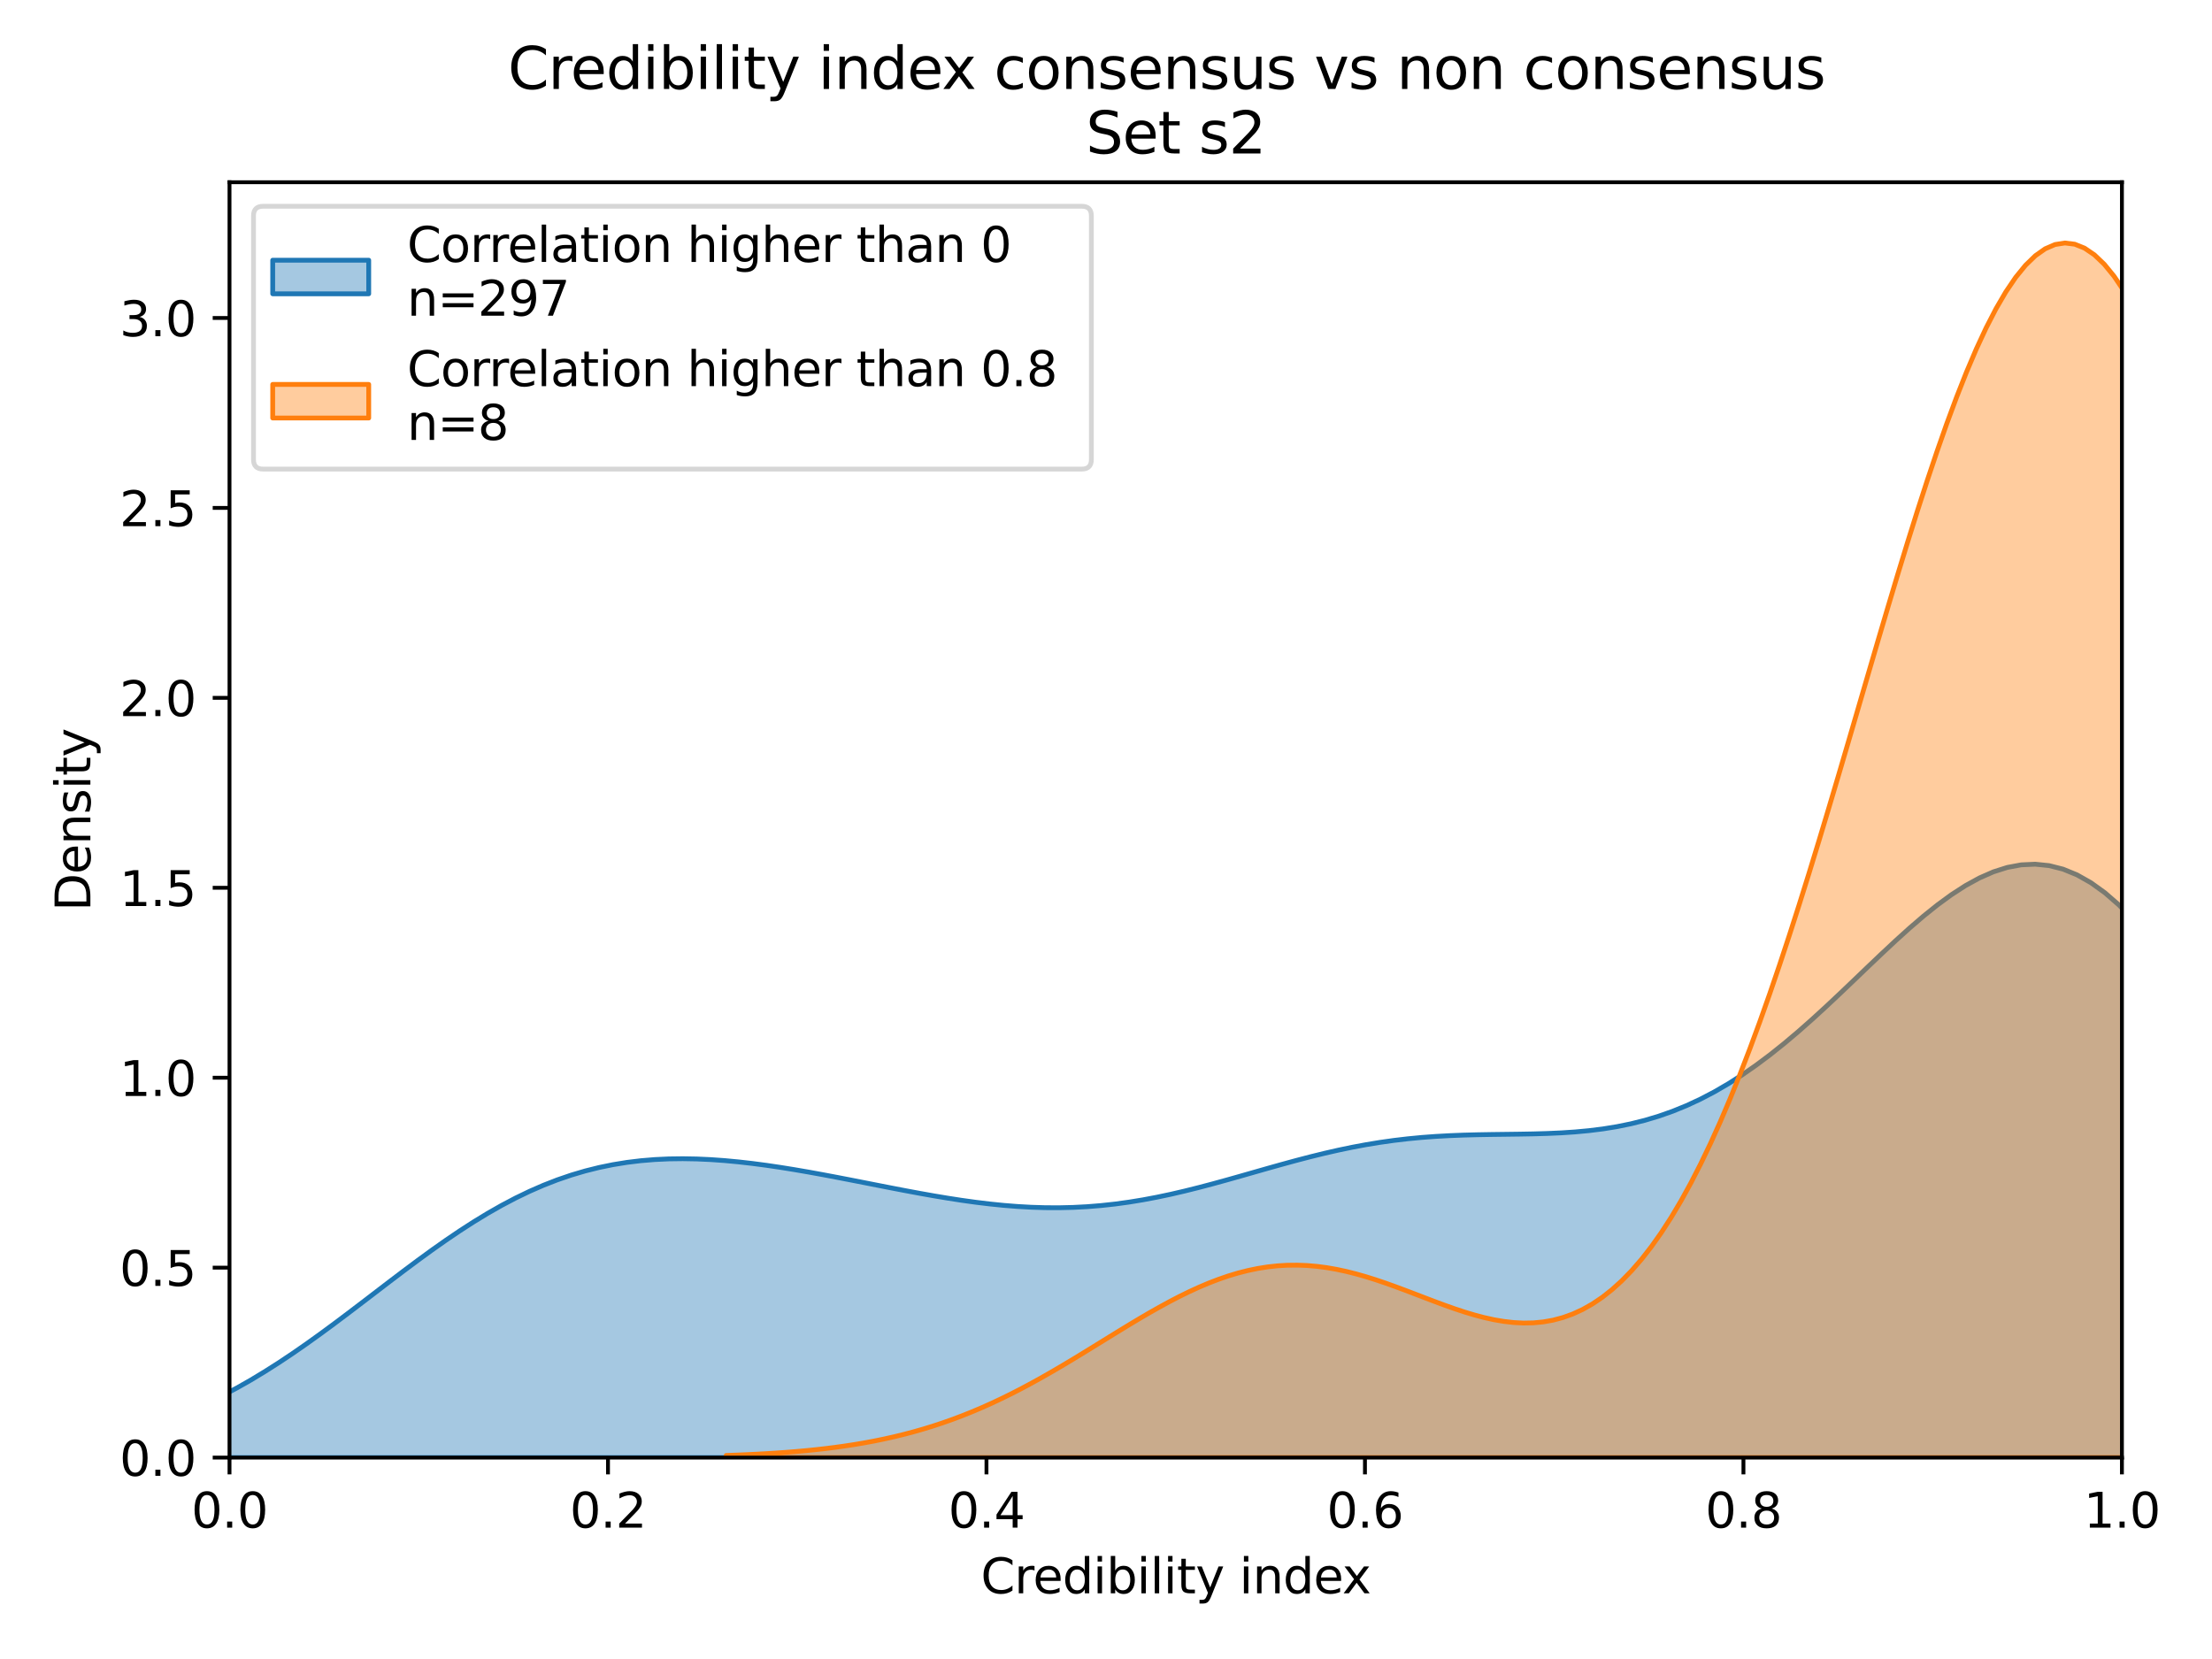 <?xml version="1.0" encoding="utf-8" standalone="no"?>
<!DOCTYPE svg PUBLIC "-//W3C//DTD SVG 1.1//EN"
  "http://www.w3.org/Graphics/SVG/1.1/DTD/svg11.dtd">
<svg height="345.6pt" version="1.1" viewBox="0 0 460.8 345.6" width="460.8pt" xmlns="http://www.w3.org/2000/svg" xmlns:xlink="http://www.w3.org/1999/xlink">
 <defs>
  <style type="text/css">*{stroke-linecap:butt;stroke-linejoin:round;}</style>
 </defs>
 <g id="figure_1">
  <g id="patch_1">
   <path d="M 0 345.6 
L 460.8 345.6 
L 460.8 0 
L 0 0 
z
" style="fill:#ffffff;"/>
  </g>
  <g id="axes_1">
   <g id="patch_2">
    <path d="M 47.81 303.64 
L 442.035 303.64 
L 442.035 37.968 
L 47.81 37.968 
z
" style="fill:#ffffff;"/>
   </g>
   <g id="PolyCollection_1">
    <path clip-path="url(#pa04a43db9e)" d="M -20.42 303.404 
L -20.42 303.64 
L -17.516 303.64 
L -14.611 303.64 
L -11.707 303.64 
L -8.802 303.64 
L -5.898 303.64 
L -2.994 303.64 
L -0.089 303.64 
L 2.815 303.64 
L 5.72 303.64 
L 8.624 303.64 
L 11.529 303.64 
L 14.433 303.64 
L 17.338 303.64 
L 20.242 303.64 
L 23.147 303.64 
L 26.051 303.64 
L 28.956 303.64 
L 31.86 303.64 
L 34.765 303.64 
L 37.669 303.64 
L 40.574 303.64 
L 43.478 303.64 
L 46.383 303.64 
L 49.287 303.64 
L 52.192 303.64 
L 55.096 303.64 
L 58.001 303.64 
L 60.905 303.64 
L 63.81 303.64 
L 66.714 303.64 
L 69.619 303.64 
L 72.523 303.64 
L 75.428 303.64 
L 78.332 303.64 
L 81.237 303.64 
L 84.141 303.64 
L 87.046 303.64 
L 89.95 303.64 
L 92.855 303.64 
L 95.759 303.64 
L 98.664 303.64 
L 101.568 303.64 
L 104.472 303.64 
L 107.377 303.64 
L 110.281 303.64 
L 113.186 303.64 
L 116.09 303.64 
L 118.995 303.64 
L 121.899 303.64 
L 124.804 303.64 
L 127.708 303.64 
L 130.613 303.64 
L 133.517 303.64 
L 136.422 303.64 
L 139.326 303.64 
L 142.231 303.64 
L 145.135 303.64 
L 148.04 303.64 
L 150.944 303.64 
L 153.849 303.64 
L 156.753 303.64 
L 159.658 303.64 
L 162.562 303.64 
L 165.467 303.64 
L 168.371 303.64 
L 171.276 303.64 
L 174.18 303.64 
L 177.085 303.64 
L 179.989 303.64 
L 182.894 303.64 
L 185.798 303.64 
L 188.703 303.64 
L 191.607 303.64 
L 194.512 303.64 
L 197.416 303.64 
L 200.321 303.64 
L 203.225 303.64 
L 206.13 303.64 
L 209.034 303.64 
L 211.939 303.64 
L 214.843 303.64 
L 217.747 303.64 
L 220.652 303.64 
L 223.556 303.64 
L 226.461 303.64 
L 229.365 303.64 
L 232.27 303.64 
L 235.174 303.64 
L 238.079 303.64 
L 240.983 303.64 
L 243.888 303.64 
L 246.792 303.64 
L 249.697 303.64 
L 252.601 303.64 
L 255.506 303.64 
L 258.41 303.64 
L 261.315 303.64 
L 264.219 303.64 
L 267.124 303.64 
L 270.028 303.64 
L 272.933 303.64 
L 275.837 303.64 
L 278.742 303.64 
L 281.646 303.64 
L 284.551 303.64 
L 287.455 303.64 
L 290.36 303.64 
L 293.264 303.64 
L 296.169 303.64 
L 299.073 303.64 
L 301.978 303.64 
L 304.882 303.64 
L 307.787 303.64 
L 310.691 303.64 
L 313.596 303.64 
L 316.5 303.64 
L 319.405 303.64 
L 322.309 303.64 
L 325.213 303.64 
L 328.118 303.64 
L 331.022 303.64 
L 333.927 303.64 
L 336.831 303.64 
L 339.736 303.64 
L 342.64 303.64 
L 345.545 303.64 
L 348.449 303.64 
L 351.354 303.64 
L 354.258 303.64 
L 357.163 303.64 
L 360.067 303.64 
L 362.972 303.64 
L 365.876 303.64 
L 368.781 303.64 
L 371.685 303.64 
L 374.59 303.64 
L 377.494 303.64 
L 380.399 303.64 
L 383.303 303.64 
L 386.208 303.64 
L 389.112 303.64 
L 392.017 303.64 
L 394.921 303.64 
L 397.826 303.64 
L 400.73 303.64 
L 403.635 303.64 
L 406.539 303.64 
L 409.444 303.64 
L 412.348 303.64 
L 415.253 303.64 
L 418.157 303.64 
L 421.062 303.64 
L 423.966 303.64 
L 426.871 303.64 
L 429.775 303.64 
L 432.68 303.64 
L 435.584 303.64 
L 438.488 303.64 
L 441.393 303.64 
L 444.297 303.64 
L 447.202 303.64 
L 450.106 303.64 
L 453.011 303.64 
L 455.915 303.64 
L 458.82 303.64 
L 461.724 303.64 
L 464.629 303.64 
L 467.533 303.64 
L 470.438 303.64 
L 473.342 303.64 
L 476.247 303.64 
L 479.151 303.64 
L 482.056 303.64 
L 484.96 303.64 
L 487.865 303.64 
L 490.769 303.64 
L 493.674 303.64 
L 496.578 303.64 
L 499.483 303.64 
L 502.387 303.64 
L 505.292 303.64 
L 508.196 303.64 
L 511.101 303.64 
L 514.005 303.64 
L 516.91 303.64 
L 519.814 303.64 
L 522.719 303.64 
L 525.623 303.64 
L 528.528 303.64 
L 531.432 303.64 
L 534.337 303.64 
L 537.241 303.64 
L 540.146 303.64 
L 543.05 303.64 
L 545.954 303.64 
L 548.859 303.64 
L 551.763 303.64 
L 554.668 303.64 
L 557.572 303.64 
L 557.572 302.796 
L 557.572 302.796 
L 554.668 302.581 
L 551.763 302.318 
L 548.859 301.999 
L 545.954 301.615 
L 543.05 301.154 
L 540.146 300.606 
L 537.241 299.956 
L 534.337 299.192 
L 531.432 298.298 
L 528.528 297.26 
L 525.623 296.062 
L 522.719 294.687 
L 519.814 293.12 
L 516.91 291.346 
L 514.005 289.35 
L 511.101 287.119 
L 508.196 284.641 
L 505.292 281.909 
L 502.387 278.915 
L 499.483 275.658 
L 496.578 272.139 
L 493.674 268.362 
L 490.769 264.339 
L 487.865 260.084 
L 484.96 255.617 
L 482.056 250.963 
L 479.151 246.151 
L 476.247 241.217 
L 473.342 236.198 
L 470.438 231.137 
L 467.533 226.08 
L 464.629 221.073 
L 461.724 216.165 
L 458.82 211.407 
L 455.915 206.845 
L 453.011 202.526 
L 450.106 198.495 
L 447.202 194.792 
L 444.297 191.453 
L 441.393 188.507 
L 438.488 185.981 
L 435.584 183.891 
L 432.68 182.249 
L 429.775 181.06 
L 426.871 180.323 
L 423.966 180.028 
L 421.062 180.161 
L 418.157 180.701 
L 415.253 181.623 
L 412.348 182.898 
L 409.444 184.492 
L 406.539 186.369 
L 403.635 188.491 
L 400.73 190.82 
L 397.826 193.315 
L 394.921 195.938 
L 392.017 198.651 
L 389.112 201.416 
L 386.208 204.2 
L 383.303 206.971 
L 380.399 209.698 
L 377.494 212.356 
L 374.59 214.92 
L 371.685 217.371 
L 368.781 219.692 
L 365.876 221.868 
L 362.972 223.889 
L 360.067 225.747 
L 357.163 227.437 
L 354.258 228.957 
L 351.354 230.308 
L 348.449 231.492 
L 345.545 232.515 
L 342.64 233.385 
L 339.736 234.109 
L 336.831 234.701 
L 333.927 235.171 
L 331.022 235.533 
L 328.118 235.803 
L 325.213 235.995 
L 322.309 236.124 
L 319.405 236.208 
L 316.5 236.26 
L 313.596 236.298 
L 310.691 236.335 
L 307.787 236.386 
L 304.882 236.462 
L 301.978 236.576 
L 299.073 236.737 
L 296.169 236.952 
L 293.264 237.229 
L 290.36 237.571 
L 287.455 237.981 
L 284.551 238.458 
L 281.646 239.002 
L 278.742 239.608 
L 275.837 240.272 
L 272.933 240.987 
L 270.028 241.745 
L 267.124 242.536 
L 264.219 243.35 
L 261.315 244.178 
L 258.41 245.007 
L 255.506 245.826 
L 252.601 246.624 
L 249.697 247.39 
L 246.792 248.115 
L 243.888 248.789 
L 240.983 249.403 
L 238.079 249.95 
L 235.174 250.425 
L 232.27 250.823 
L 229.365 251.139 
L 226.461 251.374 
L 223.556 251.525 
L 220.652 251.594 
L 217.747 251.582 
L 214.843 251.493 
L 211.939 251.33 
L 209.034 251.098 
L 206.13 250.802 
L 203.225 250.45 
L 200.321 250.046 
L 197.416 249.597 
L 194.512 249.111 
L 191.607 248.595 
L 188.703 248.055 
L 185.798 247.497 
L 182.894 246.929 
L 179.989 246.358 
L 177.085 245.788 
L 174.18 245.227 
L 171.276 244.68 
L 168.371 244.153 
L 165.467 243.653 
L 162.562 243.186 
L 159.658 242.757 
L 156.753 242.374 
L 153.849 242.043 
L 150.944 241.77 
L 148.04 241.564 
L 145.135 241.432 
L 142.231 241.381 
L 139.326 241.419 
L 136.422 241.554 
L 133.517 241.794 
L 130.613 242.145 
L 127.708 242.616 
L 124.804 243.211 
L 121.899 243.935 
L 118.995 244.794 
L 116.09 245.788 
L 113.186 246.92 
L 110.281 248.188 
L 107.377 249.59 
L 104.472 251.121 
L 101.568 252.775 
L 98.664 254.545 
L 95.759 256.419 
L 92.855 258.387 
L 89.95 260.435 
L 87.046 262.55 
L 84.141 264.716 
L 81.237 266.917 
L 78.332 269.138 
L 75.428 271.361 
L 72.523 273.571 
L 69.619 275.753 
L 66.714 277.892 
L 63.81 279.974 
L 60.905 281.988 
L 58.001 283.922 
L 55.096 285.768 
L 52.192 287.519 
L 49.287 289.167 
L 46.383 290.71 
L 43.478 292.145 
L 40.574 293.471 
L 37.669 294.688 
L 34.765 295.8 
L 31.86 296.807 
L 28.956 297.716 
L 26.051 298.529 
L 23.147 299.254 
L 20.242 299.895 
L 17.338 300.459 
L 14.433 300.952 
L 11.529 301.38 
L 8.624 301.75 
L 5.72 302.068 
L 2.815 302.339 
L -0.089 302.569 
L -2.994 302.763 
L -5.898 302.926 
L -8.802 303.062 
L -11.707 303.174 
L -14.611 303.267 
L -17.516 303.342 
L -20.42 303.404 
z
" style="fill:#1f77b4;fill-opacity:0.4;stroke:#1f77b4;"/>
   </g>
   <g id="PolyCollection_2">
    <defs>
     <path d="M 151.275 -42.402 
L 151.275 -41.96 
L 153.326 -41.96 
L 155.376 -41.96 
L 157.427 -41.96 
L 159.477 -41.96 
L 161.528 -41.96 
L 163.578 -41.96 
L 165.629 -41.96 
L 167.679 -41.96 
L 169.73 -41.96 
L 171.781 -41.96 
L 173.831 -41.96 
L 175.882 -41.96 
L 177.932 -41.96 
L 179.983 -41.96 
L 182.033 -41.96 
L 184.084 -41.96 
L 186.134 -41.96 
L 188.185 -41.96 
L 190.236 -41.96 
L 192.286 -41.96 
L 194.337 -41.96 
L 196.387 -41.96 
L 198.438 -41.96 
L 200.488 -41.96 
L 202.539 -41.96 
L 204.59 -41.96 
L 206.64 -41.96 
L 208.691 -41.96 
L 210.741 -41.96 
L 212.792 -41.96 
L 214.842 -41.96 
L 216.893 -41.96 
L 218.943 -41.96 
L 220.994 -41.96 
L 223.045 -41.96 
L 225.095 -41.96 
L 227.146 -41.96 
L 229.196 -41.96 
L 231.247 -41.96 
L 233.297 -41.96 
L 235.348 -41.96 
L 237.398 -41.96 
L 239.449 -41.96 
L 241.5 -41.96 
L 243.55 -41.96 
L 245.601 -41.96 
L 247.651 -41.96 
L 249.702 -41.96 
L 251.752 -41.96 
L 253.803 -41.96 
L 255.853 -41.96 
L 257.904 -41.96 
L 259.955 -41.96 
L 262.005 -41.96 
L 264.056 -41.96 
L 266.106 -41.96 
L 268.157 -41.96 
L 270.207 -41.96 
L 272.258 -41.96 
L 274.308 -41.96 
L 276.359 -41.96 
L 278.41 -41.96 
L 280.46 -41.96 
L 282.511 -41.96 
L 284.561 -41.96 
L 286.612 -41.96 
L 288.662 -41.96 
L 290.713 -41.96 
L 292.763 -41.96 
L 294.814 -41.96 
L 296.865 -41.96 
L 298.915 -41.96 
L 300.966 -41.96 
L 303.016 -41.96 
L 305.067 -41.96 
L 307.117 -41.96 
L 309.168 -41.96 
L 311.219 -41.96 
L 313.269 -41.96 
L 315.32 -41.96 
L 317.37 -41.96 
L 319.421 -41.96 
L 321.471 -41.96 
L 323.522 -41.96 
L 325.572 -41.96 
L 327.623 -41.96 
L 329.674 -41.96 
L 331.724 -41.96 
L 333.775 -41.96 
L 335.825 -41.96 
L 337.876 -41.96 
L 339.926 -41.96 
L 341.977 -41.96 
L 344.027 -41.96 
L 346.078 -41.96 
L 348.129 -41.96 
L 350.179 -41.96 
L 352.23 -41.96 
L 354.28 -41.96 
L 356.331 -41.96 
L 358.381 -41.96 
L 360.432 -41.96 
L 362.482 -41.96 
L 364.533 -41.96 
L 366.584 -41.96 
L 368.634 -41.96 
L 370.685 -41.96 
L 372.735 -41.96 
L 374.786 -41.96 
L 376.836 -41.96 
L 378.887 -41.96 
L 380.937 -41.96 
L 382.988 -41.96 
L 385.039 -41.96 
L 387.089 -41.96 
L 389.14 -41.96 
L 391.19 -41.96 
L 393.241 -41.96 
L 395.291 -41.96 
L 397.342 -41.96 
L 399.392 -41.96 
L 401.443 -41.96 
L 403.494 -41.96 
L 405.544 -41.96 
L 407.595 -41.96 
L 409.645 -41.96 
L 411.696 -41.96 
L 413.746 -41.96 
L 415.797 -41.96 
L 417.848 -41.96 
L 419.898 -41.96 
L 421.949 -41.96 
L 423.999 -41.96 
L 426.05 -41.96 
L 428.1 -41.96 
L 430.151 -41.96 
L 432.201 -41.96 
L 434.252 -41.96 
L 436.303 -41.96 
L 438.353 -41.96 
L 440.404 -41.96 
L 442.454 -41.96 
L 444.505 -41.96 
L 446.555 -41.96 
L 448.606 -41.96 
L 450.656 -41.96 
L 452.707 -41.96 
L 454.758 -41.96 
L 456.808 -41.96 
L 458.859 -41.96 
L 460.909 -41.96 
L 462.96 -41.96 
L 465.01 -41.96 
L 467.061 -41.96 
L 469.111 -41.96 
L 471.162 -41.96 
L 473.213 -41.96 
L 475.263 -41.96 
L 477.314 -41.96 
L 479.364 -41.96 
L 481.415 -41.96 
L 483.465 -41.96 
L 485.516 -41.96 
L 487.566 -41.96 
L 489.617 -41.96 
L 491.668 -41.96 
L 493.718 -41.96 
L 495.769 -41.96 
L 497.819 -41.96 
L 499.87 -41.96 
L 501.92 -41.96 
L 503.971 -41.96 
L 506.021 -41.96 
L 508.072 -41.96 
L 510.123 -41.96 
L 512.173 -41.96 
L 514.224 -41.96 
L 516.274 -41.96 
L 518.325 -41.96 
L 520.375 -41.96 
L 522.426 -41.96 
L 524.477 -41.96 
L 526.527 -41.96 
L 528.578 -41.96 
L 530.628 -41.96 
L 532.679 -41.96 
L 534.729 -41.96 
L 536.78 -41.96 
L 538.83 -41.96 
L 540.881 -41.96 
L 542.932 -41.96 
L 544.982 -41.96 
L 547.033 -41.96 
L 549.083 -41.96 
L 551.134 -41.96 
L 553.184 -41.96 
L 555.235 -41.96 
L 557.285 -41.96 
L 559.336 -41.96 
L 559.336 -43.884 
L 559.336 -43.884 
L 557.285 -44.213 
L 555.235 -44.592 
L 553.184 -45.026 
L 551.134 -45.523 
L 549.083 -46.089 
L 547.033 -46.732 
L 544.982 -47.46 
L 542.932 -48.283 
L 540.881 -49.209 
L 538.83 -50.249 
L 536.78 -51.412 
L 534.729 -52.711 
L 532.679 -54.155 
L 530.628 -55.757 
L 528.578 -57.528 
L 526.527 -59.479 
L 524.477 -61.624 
L 522.426 -63.972 
L 520.375 -66.536 
L 518.325 -69.327 
L 516.274 -72.355 
L 514.224 -75.629 
L 512.173 -79.159 
L 510.123 -82.951 
L 508.072 -87.012 
L 506.021 -91.347 
L 503.971 -95.958 
L 501.92 -100.847 
L 499.87 -106.012 
L 497.819 -111.452 
L 495.769 -117.159 
L 493.718 -123.126 
L 491.668 -129.342 
L 489.617 -135.794 
L 487.566 -142.466 
L 485.516 -149.339 
L 483.465 -156.392 
L 481.415 -163.6 
L 479.364 -170.937 
L 477.314 -178.373 
L 475.263 -185.878 
L 473.213 -193.416 
L 471.162 -200.954 
L 469.111 -208.455 
L 467.061 -215.879 
L 465.01 -223.188 
L 462.96 -230.342 
L 460.909 -237.302 
L 458.859 -244.027 
L 456.808 -250.479 
L 454.758 -256.62 
L 452.707 -262.412 
L 450.656 -267.82 
L 448.606 -272.812 
L 446.555 -277.356 
L 444.505 -281.426 
L 442.454 -284.997 
L 440.404 -288.046 
L 438.353 -290.557 
L 436.303 -292.514 
L 434.252 -293.907 
L 432.201 -294.731 
L 430.151 -294.981 
L 428.1 -294.66 
L 426.05 -293.772 
L 423.999 -292.327 
L 421.949 -290.337 
L 419.898 -287.818 
L 417.848 -284.79 
L 415.797 -281.274 
L 413.746 -277.296 
L 411.696 -272.883 
L 409.645 -268.065 
L 407.595 -262.874 
L 405.544 -257.342 
L 403.494 -251.503 
L 401.443 -245.394 
L 399.392 -239.049 
L 397.342 -232.505 
L 395.291 -225.797 
L 393.241 -218.961 
L 391.19 -212.033 
L 389.14 -205.045 
L 387.089 -198.032 
L 385.039 -191.025 
L 382.988 -184.055 
L 380.937 -177.15 
L 378.887 -170.338 
L 376.836 -163.644 
L 374.786 -157.092 
L 372.735 -150.703 
L 370.685 -144.497 
L 368.634 -138.491 
L 366.584 -132.702 
L 364.533 -127.143 
L 362.482 -121.825 
L 360.432 -116.76 
L 358.381 -111.954 
L 356.331 -107.414 
L 354.28 -103.145 
L 352.23 -99.151 
L 350.179 -95.432 
L 348.129 -91.988 
L 346.078 -88.819 
L 344.027 -85.922 
L 341.977 -83.292 
L 339.926 -80.926 
L 337.876 -78.818 
L 335.825 -76.96 
L 333.775 -75.344 
L 331.724 -73.963 
L 329.674 -72.807 
L 327.623 -71.865 
L 325.572 -71.128 
L 323.522 -70.583 
L 321.471 -70.22 
L 319.421 -70.025 
L 317.37 -69.987 
L 315.32 -70.092 
L 313.269 -70.326 
L 311.219 -70.677 
L 309.168 -71.131 
L 307.117 -71.673 
L 305.067 -72.29 
L 303.016 -72.968 
L 300.966 -73.694 
L 298.915 -74.453 
L 296.865 -75.232 
L 294.814 -76.018 
L 292.763 -76.799 
L 290.713 -77.562 
L 288.662 -78.297 
L 286.612 -78.991 
L 284.561 -79.634 
L 282.511 -80.218 
L 280.46 -80.734 
L 278.41 -81.173 
L 276.359 -81.53 
L 274.308 -81.797 
L 272.258 -81.972 
L 270.207 -82.049 
L 268.157 -82.027 
L 266.106 -81.904 
L 264.056 -81.679 
L 262.005 -81.353 
L 259.955 -80.928 
L 257.904 -80.405 
L 255.853 -79.789 
L 253.803 -79.083 
L 251.752 -78.292 
L 249.702 -77.423 
L 247.651 -76.481 
L 245.601 -75.473 
L 243.55 -74.406 
L 241.5 -73.287 
L 239.449 -72.125 
L 237.398 -70.927 
L 235.348 -69.7 
L 233.297 -68.452 
L 231.247 -67.192 
L 229.196 -65.925 
L 227.146 -64.66 
L 225.095 -63.403 
L 223.045 -62.16 
L 220.994 -60.937 
L 218.943 -59.739 
L 216.893 -58.57 
L 214.842 -57.437 
L 212.792 -56.34 
L 210.741 -55.285 
L 208.691 -54.274 
L 206.64 -53.308 
L 204.59 -52.389 
L 202.539 -51.518 
L 200.488 -50.695 
L 198.438 -49.922 
L 196.387 -49.197 
L 194.337 -48.52 
L 192.286 -47.89 
L 190.236 -47.306 
L 188.185 -46.766 
L 186.134 -46.269 
L 184.084 -45.813 
L 182.033 -45.395 
L 179.983 -45.015 
L 177.932 -44.669 
L 175.882 -44.355 
L 173.831 -44.072 
L 171.781 -43.818 
L 169.73 -43.589 
L 167.679 -43.385 
L 165.629 -43.203 
L 163.578 -43.041 
L 161.528 -42.898 
L 159.477 -42.771 
L 157.427 -42.66 
L 155.376 -42.562 
L 153.326 -42.477 
L 151.275 -42.402 
z
" id="mb479e07f21" style="stroke:#ff7f0e;"/>
    </defs>
    <g clip-path="url(#pa04a43db9e)">
     <use style="fill:#ff7f0e;fill-opacity:0.4;stroke:#ff7f0e;" x="0" xlink:href="#mb479e07f21" y="345.6"/>
    </g>
   </g>
   <g id="matplotlib.axis_1">
    <g id="xtick_1">
     <g id="line2d_1">
      <defs>
       <path d="M 0 0 
L 0 3.5 
" id="mce11f73e3b" style="stroke:#000000;stroke-width:0.8;"/>
      </defs>
      <g>
       <use style="stroke:#000000;stroke-width:0.8;" x="47.81" xlink:href="#mce11f73e3b" y="303.64"/>
      </g>
     </g>
     <g id="text_1">
      <!-- 0.0 -->
      <g transform="translate(39.858 318.238)scale(0.1 -0.1)">
       <defs>
        <path d="M 2034 4250 
Q 1547 4250 1301 3770 
Q 1056 3291 1056 2328 
Q 1056 1369 1301 889 
Q 1547 409 2034 409 
Q 2525 409 2770 889 
Q 3016 1369 3016 2328 
Q 3016 3291 2770 3770 
Q 2525 4250 2034 4250 
z
M 2034 4750 
Q 2819 4750 3233 4129 
Q 3647 3509 3647 2328 
Q 3647 1150 3233 529 
Q 2819 -91 2034 -91 
Q 1250 -91 836 529 
Q 422 1150 422 2328 
Q 422 3509 836 4129 
Q 1250 4750 2034 4750 
z
" id="DejaVuSans-30" transform="scale(0.016)"/>
        <path d="M 684 794 
L 1344 794 
L 1344 0 
L 684 0 
L 684 794 
z
" id="DejaVuSans-2e" transform="scale(0.016)"/>
       </defs>
       <use xlink:href="#DejaVuSans-30"/>
       <use x="63.623" xlink:href="#DejaVuSans-2e"/>
       <use x="95.41" xlink:href="#DejaVuSans-30"/>
      </g>
     </g>
    </g>
    <g id="xtick_2">
     <g id="line2d_2">
      <g>
       <use style="stroke:#000000;stroke-width:0.8;" x="126.655" xlink:href="#mce11f73e3b" y="303.64"/>
      </g>
     </g>
     <g id="text_2">
      <!-- 0.2 -->
      <g transform="translate(118.703 318.238)scale(0.1 -0.1)">
       <defs>
        <path d="M 1228 531 
L 3431 531 
L 3431 0 
L 469 0 
L 469 531 
Q 828 903 1448 1529 
Q 2069 2156 2228 2338 
Q 2531 2678 2651 2914 
Q 2772 3150 2772 3378 
Q 2772 3750 2511 3984 
Q 2250 4219 1831 4219 
Q 1534 4219 1204 4116 
Q 875 4013 500 3803 
L 500 4441 
Q 881 4594 1212 4672 
Q 1544 4750 1819 4750 
Q 2544 4750 2975 4387 
Q 3406 4025 3406 3419 
Q 3406 3131 3298 2873 
Q 3191 2616 2906 2266 
Q 2828 2175 2409 1742 
Q 1991 1309 1228 531 
z
" id="DejaVuSans-32" transform="scale(0.016)"/>
       </defs>
       <use xlink:href="#DejaVuSans-30"/>
       <use x="63.623" xlink:href="#DejaVuSans-2e"/>
       <use x="95.41" xlink:href="#DejaVuSans-32"/>
      </g>
     </g>
    </g>
    <g id="xtick_3">
     <g id="line2d_3">
      <g>
       <use style="stroke:#000000;stroke-width:0.8;" x="205.5" xlink:href="#mce11f73e3b" y="303.64"/>
      </g>
     </g>
     <g id="text_3">
      <!-- 0.4 -->
      <g transform="translate(197.548 318.238)scale(0.1 -0.1)">
       <defs>
        <path d="M 2419 4116 
L 825 1625 
L 2419 1625 
L 2419 4116 
z
M 2253 4666 
L 3047 4666 
L 3047 1625 
L 3713 1625 
L 3713 1100 
L 3047 1100 
L 3047 0 
L 2419 0 
L 2419 1100 
L 313 1100 
L 313 1709 
L 2253 4666 
z
" id="DejaVuSans-34" transform="scale(0.016)"/>
       </defs>
       <use xlink:href="#DejaVuSans-30"/>
       <use x="63.623" xlink:href="#DejaVuSans-2e"/>
       <use x="95.41" xlink:href="#DejaVuSans-34"/>
      </g>
     </g>
    </g>
    <g id="xtick_4">
     <g id="line2d_4">
      <g>
       <use style="stroke:#000000;stroke-width:0.8;" x="284.345" xlink:href="#mce11f73e3b" y="303.64"/>
      </g>
     </g>
     <g id="text_4">
      <!-- 0.6 -->
      <g transform="translate(276.393 318.238)scale(0.1 -0.1)">
       <defs>
        <path d="M 2113 2584 
Q 1688 2584 1439 2293 
Q 1191 2003 1191 1497 
Q 1191 994 1439 701 
Q 1688 409 2113 409 
Q 2538 409 2786 701 
Q 3034 994 3034 1497 
Q 3034 2003 2786 2293 
Q 2538 2584 2113 2584 
z
M 3366 4563 
L 3366 3988 
Q 3128 4100 2886 4159 
Q 2644 4219 2406 4219 
Q 1781 4219 1451 3797 
Q 1122 3375 1075 2522 
Q 1259 2794 1537 2939 
Q 1816 3084 2150 3084 
Q 2853 3084 3261 2657 
Q 3669 2231 3669 1497 
Q 3669 778 3244 343 
Q 2819 -91 2113 -91 
Q 1303 -91 875 529 
Q 447 1150 447 2328 
Q 447 3434 972 4092 
Q 1497 4750 2381 4750 
Q 2619 4750 2861 4703 
Q 3103 4656 3366 4563 
z
" id="DejaVuSans-36" transform="scale(0.016)"/>
       </defs>
       <use xlink:href="#DejaVuSans-30"/>
       <use x="63.623" xlink:href="#DejaVuSans-2e"/>
       <use x="95.41" xlink:href="#DejaVuSans-36"/>
      </g>
     </g>
    </g>
    <g id="xtick_5">
     <g id="line2d_5">
      <g>
       <use style="stroke:#000000;stroke-width:0.8;" x="363.19" xlink:href="#mce11f73e3b" y="303.64"/>
      </g>
     </g>
     <g id="text_5">
      <!-- 0.8 -->
      <g transform="translate(355.238 318.238)scale(0.1 -0.1)">
       <defs>
        <path d="M 2034 2216 
Q 1584 2216 1326 1975 
Q 1069 1734 1069 1313 
Q 1069 891 1326 650 
Q 1584 409 2034 409 
Q 2484 409 2743 651 
Q 3003 894 3003 1313 
Q 3003 1734 2745 1975 
Q 2488 2216 2034 2216 
z
M 1403 2484 
Q 997 2584 770 2862 
Q 544 3141 544 3541 
Q 544 4100 942 4425 
Q 1341 4750 2034 4750 
Q 2731 4750 3128 4425 
Q 3525 4100 3525 3541 
Q 3525 3141 3298 2862 
Q 3072 2584 2669 2484 
Q 3125 2378 3379 2068 
Q 3634 1759 3634 1313 
Q 3634 634 3220 271 
Q 2806 -91 2034 -91 
Q 1263 -91 848 271 
Q 434 634 434 1313 
Q 434 1759 690 2068 
Q 947 2378 1403 2484 
z
M 1172 3481 
Q 1172 3119 1398 2916 
Q 1625 2713 2034 2713 
Q 2441 2713 2670 2916 
Q 2900 3119 2900 3481 
Q 2900 3844 2670 4047 
Q 2441 4250 2034 4250 
Q 1625 4250 1398 4047 
Q 1172 3844 1172 3481 
z
" id="DejaVuSans-38" transform="scale(0.016)"/>
       </defs>
       <use xlink:href="#DejaVuSans-30"/>
       <use x="63.623" xlink:href="#DejaVuSans-2e"/>
       <use x="95.41" xlink:href="#DejaVuSans-38"/>
      </g>
     </g>
    </g>
    <g id="xtick_6">
     <g id="line2d_6">
      <g>
       <use style="stroke:#000000;stroke-width:0.8;" x="442.035" xlink:href="#mce11f73e3b" y="303.64"/>
      </g>
     </g>
     <g id="text_6">
      <!-- 1.0 -->
      <g transform="translate(434.083 318.238)scale(0.1 -0.1)">
       <defs>
        <path d="M 794 531 
L 1825 531 
L 1825 4091 
L 703 3866 
L 703 4441 
L 1819 4666 
L 2450 4666 
L 2450 531 
L 3481 531 
L 3481 0 
L 794 0 
L 794 531 
z
" id="DejaVuSans-31" transform="scale(0.016)"/>
       </defs>
       <use xlink:href="#DejaVuSans-31"/>
       <use x="63.623" xlink:href="#DejaVuSans-2e"/>
       <use x="95.41" xlink:href="#DejaVuSans-30"/>
      </g>
     </g>
    </g>
    <g id="text_7">
     <!-- Credibility index -->
     <g transform="translate(204.318 331.917)scale(0.1 -0.1)">
      <defs>
       <path d="M 4122 4306 
L 4122 3641 
Q 3803 3938 3442 4084 
Q 3081 4231 2675 4231 
Q 1875 4231 1450 3742 
Q 1025 3253 1025 2328 
Q 1025 1406 1450 917 
Q 1875 428 2675 428 
Q 3081 428 3442 575 
Q 3803 722 4122 1019 
L 4122 359 
Q 3791 134 3420 21 
Q 3050 -91 2638 -91 
Q 1578 -91 968 557 
Q 359 1206 359 2328 
Q 359 3453 968 4101 
Q 1578 4750 2638 4750 
Q 3056 4750 3426 4639 
Q 3797 4528 4122 4306 
z
" id="DejaVuSans-43" transform="scale(0.016)"/>
       <path d="M 2631 2963 
Q 2534 3019 2420 3045 
Q 2306 3072 2169 3072 
Q 1681 3072 1420 2755 
Q 1159 2438 1159 1844 
L 1159 0 
L 581 0 
L 581 3500 
L 1159 3500 
L 1159 2956 
Q 1341 3275 1631 3429 
Q 1922 3584 2338 3584 
Q 2397 3584 2469 3576 
Q 2541 3569 2628 3553 
L 2631 2963 
z
" id="DejaVuSans-72" transform="scale(0.016)"/>
       <path d="M 3597 1894 
L 3597 1613 
L 953 1613 
Q 991 1019 1311 708 
Q 1631 397 2203 397 
Q 2534 397 2845 478 
Q 3156 559 3463 722 
L 3463 178 
Q 3153 47 2828 -22 
Q 2503 -91 2169 -91 
Q 1331 -91 842 396 
Q 353 884 353 1716 
Q 353 2575 817 3079 
Q 1281 3584 2069 3584 
Q 2775 3584 3186 3129 
Q 3597 2675 3597 1894 
z
M 3022 2063 
Q 3016 2534 2758 2815 
Q 2500 3097 2075 3097 
Q 1594 3097 1305 2825 
Q 1016 2553 972 2059 
L 3022 2063 
z
" id="DejaVuSans-65" transform="scale(0.016)"/>
       <path d="M 2906 2969 
L 2906 4863 
L 3481 4863 
L 3481 0 
L 2906 0 
L 2906 525 
Q 2725 213 2448 61 
Q 2172 -91 1784 -91 
Q 1150 -91 751 415 
Q 353 922 353 1747 
Q 353 2572 751 3078 
Q 1150 3584 1784 3584 
Q 2172 3584 2448 3432 
Q 2725 3281 2906 2969 
z
M 947 1747 
Q 947 1113 1208 752 
Q 1469 391 1925 391 
Q 2381 391 2643 752 
Q 2906 1113 2906 1747 
Q 2906 2381 2643 2742 
Q 2381 3103 1925 3103 
Q 1469 3103 1208 2742 
Q 947 2381 947 1747 
z
" id="DejaVuSans-64" transform="scale(0.016)"/>
       <path d="M 603 3500 
L 1178 3500 
L 1178 0 
L 603 0 
L 603 3500 
z
M 603 4863 
L 1178 4863 
L 1178 4134 
L 603 4134 
L 603 4863 
z
" id="DejaVuSans-69" transform="scale(0.016)"/>
       <path d="M 3116 1747 
Q 3116 2381 2855 2742 
Q 2594 3103 2138 3103 
Q 1681 3103 1420 2742 
Q 1159 2381 1159 1747 
Q 1159 1113 1420 752 
Q 1681 391 2138 391 
Q 2594 391 2855 752 
Q 3116 1113 3116 1747 
z
M 1159 2969 
Q 1341 3281 1617 3432 
Q 1894 3584 2278 3584 
Q 2916 3584 3314 3078 
Q 3713 2572 3713 1747 
Q 3713 922 3314 415 
Q 2916 -91 2278 -91 
Q 1894 -91 1617 61 
Q 1341 213 1159 525 
L 1159 0 
L 581 0 
L 581 4863 
L 1159 4863 
L 1159 2969 
z
" id="DejaVuSans-62" transform="scale(0.016)"/>
       <path d="M 603 4863 
L 1178 4863 
L 1178 0 
L 603 0 
L 603 4863 
z
" id="DejaVuSans-6c" transform="scale(0.016)"/>
       <path d="M 1172 4494 
L 1172 3500 
L 2356 3500 
L 2356 3053 
L 1172 3053 
L 1172 1153 
Q 1172 725 1289 603 
Q 1406 481 1766 481 
L 2356 481 
L 2356 0 
L 1766 0 
Q 1100 0 847 248 
Q 594 497 594 1153 
L 594 3053 
L 172 3053 
L 172 3500 
L 594 3500 
L 594 4494 
L 1172 4494 
z
" id="DejaVuSans-74" transform="scale(0.016)"/>
       <path d="M 2059 -325 
Q 1816 -950 1584 -1140 
Q 1353 -1331 966 -1331 
L 506 -1331 
L 506 -850 
L 844 -850 
Q 1081 -850 1212 -737 
Q 1344 -625 1503 -206 
L 1606 56 
L 191 3500 
L 800 3500 
L 1894 763 
L 2988 3500 
L 3597 3500 
L 2059 -325 
z
" id="DejaVuSans-79" transform="scale(0.016)"/>
       <path id="DejaVuSans-20" transform="scale(0.016)"/>
       <path d="M 3513 2113 
L 3513 0 
L 2938 0 
L 2938 2094 
Q 2938 2591 2744 2837 
Q 2550 3084 2163 3084 
Q 1697 3084 1428 2787 
Q 1159 2491 1159 1978 
L 1159 0 
L 581 0 
L 581 3500 
L 1159 3500 
L 1159 2956 
Q 1366 3272 1645 3428 
Q 1925 3584 2291 3584 
Q 2894 3584 3203 3211 
Q 3513 2838 3513 2113 
z
" id="DejaVuSans-6e" transform="scale(0.016)"/>
       <path d="M 3513 3500 
L 2247 1797 
L 3578 0 
L 2900 0 
L 1881 1375 
L 863 0 
L 184 0 
L 1544 1831 
L 300 3500 
L 978 3500 
L 1906 2253 
L 2834 3500 
L 3513 3500 
z
" id="DejaVuSans-78" transform="scale(0.016)"/>
      </defs>
      <use xlink:href="#DejaVuSans-43"/>
      <use x="69.824" xlink:href="#DejaVuSans-72"/>
      <use x="108.688" xlink:href="#DejaVuSans-65"/>
      <use x="170.211" xlink:href="#DejaVuSans-64"/>
      <use x="233.688" xlink:href="#DejaVuSans-69"/>
      <use x="261.471" xlink:href="#DejaVuSans-62"/>
      <use x="324.947" xlink:href="#DejaVuSans-69"/>
      <use x="352.73" xlink:href="#DejaVuSans-6c"/>
      <use x="380.514" xlink:href="#DejaVuSans-69"/>
      <use x="408.297" xlink:href="#DejaVuSans-74"/>
      <use x="447.506" xlink:href="#DejaVuSans-79"/>
      <use x="506.686" xlink:href="#DejaVuSans-20"/>
      <use x="538.473" xlink:href="#DejaVuSans-69"/>
      <use x="566.256" xlink:href="#DejaVuSans-6e"/>
      <use x="629.635" xlink:href="#DejaVuSans-64"/>
      <use x="693.111" xlink:href="#DejaVuSans-65"/>
      <use x="752.885" xlink:href="#DejaVuSans-78"/>
     </g>
    </g>
   </g>
   <g id="matplotlib.axis_2">
    <g id="ytick_1">
     <g id="line2d_7">
      <defs>
       <path d="M 0 0 
L -3.5 0 
" id="m025985c5f8" style="stroke:#000000;stroke-width:0.8;"/>
      </defs>
      <g>
       <use style="stroke:#000000;stroke-width:0.8;" x="47.81" xlink:href="#m025985c5f8" y="303.64"/>
      </g>
     </g>
     <g id="text_8">
      <!-- 0.0 -->
      <g transform="translate(24.907 307.439)scale(0.1 -0.1)">
       <use xlink:href="#DejaVuSans-30"/>
       <use x="63.623" xlink:href="#DejaVuSans-2e"/>
       <use x="95.41" xlink:href="#DejaVuSans-30"/>
      </g>
     </g>
    </g>
    <g id="ytick_2">
     <g id="line2d_8">
      <g>
       <use style="stroke:#000000;stroke-width:0.8;" x="47.81" xlink:href="#m025985c5f8" y="264.074"/>
      </g>
     </g>
     <g id="text_9">
      <!-- 0.5 -->
      <g transform="translate(24.907 267.873)scale(0.1 -0.1)">
       <defs>
        <path d="M 691 4666 
L 3169 4666 
L 3169 4134 
L 1269 4134 
L 1269 2991 
Q 1406 3038 1543 3061 
Q 1681 3084 1819 3084 
Q 2600 3084 3056 2656 
Q 3513 2228 3513 1497 
Q 3513 744 3044 326 
Q 2575 -91 1722 -91 
Q 1428 -91 1123 -41 
Q 819 9 494 109 
L 494 744 
Q 775 591 1075 516 
Q 1375 441 1709 441 
Q 2250 441 2565 725 
Q 2881 1009 2881 1497 
Q 2881 1984 2565 2268 
Q 2250 2553 1709 2553 
Q 1456 2553 1204 2497 
Q 953 2441 691 2322 
L 691 4666 
z
" id="DejaVuSans-35" transform="scale(0.016)"/>
       </defs>
       <use xlink:href="#DejaVuSans-30"/>
       <use x="63.623" xlink:href="#DejaVuSans-2e"/>
       <use x="95.41" xlink:href="#DejaVuSans-35"/>
      </g>
     </g>
    </g>
    <g id="ytick_3">
     <g id="line2d_9">
      <g>
       <use style="stroke:#000000;stroke-width:0.8;" x="47.81" xlink:href="#m025985c5f8" y="224.508"/>
      </g>
     </g>
     <g id="text_10">
      <!-- 1.0 -->
      <g transform="translate(24.907 228.307)scale(0.1 -0.1)">
       <use xlink:href="#DejaVuSans-31"/>
       <use x="63.623" xlink:href="#DejaVuSans-2e"/>
       <use x="95.41" xlink:href="#DejaVuSans-30"/>
      </g>
     </g>
    </g>
    <g id="ytick_4">
     <g id="line2d_10">
      <g>
       <use style="stroke:#000000;stroke-width:0.8;" x="47.81" xlink:href="#m025985c5f8" y="184.942"/>
      </g>
     </g>
     <g id="text_11">
      <!-- 1.5 -->
      <g transform="translate(24.907 188.741)scale(0.1 -0.1)">
       <use xlink:href="#DejaVuSans-31"/>
       <use x="63.623" xlink:href="#DejaVuSans-2e"/>
       <use x="95.41" xlink:href="#DejaVuSans-35"/>
      </g>
     </g>
    </g>
    <g id="ytick_5">
     <g id="line2d_11">
      <g>
       <use style="stroke:#000000;stroke-width:0.8;" x="47.81" xlink:href="#m025985c5f8" y="145.376"/>
      </g>
     </g>
     <g id="text_12">
      <!-- 2.0 -->
      <g transform="translate(24.907 149.175)scale(0.1 -0.1)">
       <use xlink:href="#DejaVuSans-32"/>
       <use x="63.623" xlink:href="#DejaVuSans-2e"/>
       <use x="95.41" xlink:href="#DejaVuSans-30"/>
      </g>
     </g>
    </g>
    <g id="ytick_6">
     <g id="line2d_12">
      <g>
       <use style="stroke:#000000;stroke-width:0.8;" x="47.81" xlink:href="#m025985c5f8" y="105.809"/>
      </g>
     </g>
     <g id="text_13">
      <!-- 2.5 -->
      <g transform="translate(24.907 109.609)scale(0.1 -0.1)">
       <use xlink:href="#DejaVuSans-32"/>
       <use x="63.623" xlink:href="#DejaVuSans-2e"/>
       <use x="95.41" xlink:href="#DejaVuSans-35"/>
      </g>
     </g>
    </g>
    <g id="ytick_7">
     <g id="line2d_13">
      <g>
       <use style="stroke:#000000;stroke-width:0.8;" x="47.81" xlink:href="#m025985c5f8" y="66.243"/>
      </g>
     </g>
     <g id="text_14">
      <!-- 3.0 -->
      <g transform="translate(24.907 70.042)scale(0.1 -0.1)">
       <defs>
        <path d="M 2597 2516 
Q 3050 2419 3304 2112 
Q 3559 1806 3559 1356 
Q 3559 666 3084 287 
Q 2609 -91 1734 -91 
Q 1441 -91 1130 -33 
Q 819 25 488 141 
L 488 750 
Q 750 597 1062 519 
Q 1375 441 1716 441 
Q 2309 441 2620 675 
Q 2931 909 2931 1356 
Q 2931 1769 2642 2001 
Q 2353 2234 1838 2234 
L 1294 2234 
L 1294 2753 
L 1863 2753 
Q 2328 2753 2575 2939 
Q 2822 3125 2822 3475 
Q 2822 3834 2567 4026 
Q 2313 4219 1838 4219 
Q 1578 4219 1281 4162 
Q 984 4106 628 3988 
L 628 4550 
Q 988 4650 1302 4700 
Q 1616 4750 1894 4750 
Q 2613 4750 3031 4423 
Q 3450 4097 3450 3541 
Q 3450 3153 3228 2886 
Q 3006 2619 2597 2516 
z
" id="DejaVuSans-33" transform="scale(0.016)"/>
       </defs>
       <use xlink:href="#DejaVuSans-33"/>
       <use x="63.623" xlink:href="#DejaVuSans-2e"/>
       <use x="95.41" xlink:href="#DejaVuSans-30"/>
      </g>
     </g>
    </g>
    <g id="text_15">
     <!-- Density -->
     <g transform="translate(18.827 189.813)rotate(-90)scale(0.1 -0.1)">
      <defs>
       <path d="M 1259 4147 
L 1259 519 
L 2022 519 
Q 2988 519 3436 956 
Q 3884 1394 3884 2338 
Q 3884 3275 3436 3711 
Q 2988 4147 2022 4147 
L 1259 4147 
z
M 628 4666 
L 1925 4666 
Q 3281 4666 3915 4102 
Q 4550 3538 4550 2338 
Q 4550 1131 3912 565 
Q 3275 0 1925 0 
L 628 0 
L 628 4666 
z
" id="DejaVuSans-44" transform="scale(0.016)"/>
       <path d="M 2834 3397 
L 2834 2853 
Q 2591 2978 2328 3040 
Q 2066 3103 1784 3103 
Q 1356 3103 1142 2972 
Q 928 2841 928 2578 
Q 928 2378 1081 2264 
Q 1234 2150 1697 2047 
L 1894 2003 
Q 2506 1872 2764 1633 
Q 3022 1394 3022 966 
Q 3022 478 2636 193 
Q 2250 -91 1575 -91 
Q 1294 -91 989 -36 
Q 684 19 347 128 
L 347 722 
Q 666 556 975 473 
Q 1284 391 1588 391 
Q 1994 391 2212 530 
Q 2431 669 2431 922 
Q 2431 1156 2273 1281 
Q 2116 1406 1581 1522 
L 1381 1569 
Q 847 1681 609 1914 
Q 372 2147 372 2553 
Q 372 3047 722 3315 
Q 1072 3584 1716 3584 
Q 2034 3584 2315 3537 
Q 2597 3491 2834 3397 
z
" id="DejaVuSans-73" transform="scale(0.016)"/>
      </defs>
      <use xlink:href="#DejaVuSans-44"/>
      <use x="77.002" xlink:href="#DejaVuSans-65"/>
      <use x="138.525" xlink:href="#DejaVuSans-6e"/>
      <use x="201.904" xlink:href="#DejaVuSans-73"/>
      <use x="254.004" xlink:href="#DejaVuSans-69"/>
      <use x="281.787" xlink:href="#DejaVuSans-74"/>
      <use x="320.996" xlink:href="#DejaVuSans-79"/>
     </g>
    </g>
   </g>
   <g id="patch_3">
    <path d="M 47.81 303.64 
L 47.81 37.968 
" style="fill:none;stroke:#000000;stroke-linecap:square;stroke-linejoin:miter;stroke-width:0.8;"/>
   </g>
   <g id="patch_4">
    <path d="M 442.035 303.64 
L 442.035 37.968 
" style="fill:none;stroke:#000000;stroke-linecap:square;stroke-linejoin:miter;stroke-width:0.8;"/>
   </g>
   <g id="patch_5">
    <path d="M 47.81 303.64 
L 442.035 303.64 
" style="fill:none;stroke:#000000;stroke-linecap:square;stroke-linejoin:miter;stroke-width:0.8;"/>
   </g>
   <g id="patch_6">
    <path d="M 47.81 37.968 
L 442.035 37.968 
" style="fill:none;stroke:#000000;stroke-linecap:square;stroke-linejoin:miter;stroke-width:0.8;"/>
   </g>
   <g id="text_16">
    <!-- Credibility index consensus vs non consensus  -->
    <g transform="translate(105.816 18.531)scale(0.12 -0.12)">
     <defs>
      <path d="M 3122 3366 
L 3122 2828 
Q 2878 2963 2633 3030 
Q 2388 3097 2138 3097 
Q 1578 3097 1268 2742 
Q 959 2388 959 1747 
Q 959 1106 1268 751 
Q 1578 397 2138 397 
Q 2388 397 2633 464 
Q 2878 531 3122 666 
L 3122 134 
Q 2881 22 2623 -34 
Q 2366 -91 2075 -91 
Q 1284 -91 818 406 
Q 353 903 353 1747 
Q 353 2603 823 3093 
Q 1294 3584 2113 3584 
Q 2378 3584 2631 3529 
Q 2884 3475 3122 3366 
z
" id="DejaVuSans-63" transform="scale(0.016)"/>
      <path d="M 1959 3097 
Q 1497 3097 1228 2736 
Q 959 2375 959 1747 
Q 959 1119 1226 758 
Q 1494 397 1959 397 
Q 2419 397 2687 759 
Q 2956 1122 2956 1747 
Q 2956 2369 2687 2733 
Q 2419 3097 1959 3097 
z
M 1959 3584 
Q 2709 3584 3137 3096 
Q 3566 2609 3566 1747 
Q 3566 888 3137 398 
Q 2709 -91 1959 -91 
Q 1206 -91 779 398 
Q 353 888 353 1747 
Q 353 2609 779 3096 
Q 1206 3584 1959 3584 
z
" id="DejaVuSans-6f" transform="scale(0.016)"/>
      <path d="M 544 1381 
L 544 3500 
L 1119 3500 
L 1119 1403 
Q 1119 906 1312 657 
Q 1506 409 1894 409 
Q 2359 409 2629 706 
Q 2900 1003 2900 1516 
L 2900 3500 
L 3475 3500 
L 3475 0 
L 2900 0 
L 2900 538 
Q 2691 219 2414 64 
Q 2138 -91 1772 -91 
Q 1169 -91 856 284 
Q 544 659 544 1381 
z
M 1991 3584 
L 1991 3584 
z
" id="DejaVuSans-75" transform="scale(0.016)"/>
      <path d="M 191 3500 
L 800 3500 
L 1894 563 
L 2988 3500 
L 3597 3500 
L 2284 0 
L 1503 0 
L 191 3500 
z
" id="DejaVuSans-76" transform="scale(0.016)"/>
     </defs>
     <use xlink:href="#DejaVuSans-43"/>
     <use x="69.824" xlink:href="#DejaVuSans-72"/>
     <use x="108.688" xlink:href="#DejaVuSans-65"/>
     <use x="170.211" xlink:href="#DejaVuSans-64"/>
     <use x="233.688" xlink:href="#DejaVuSans-69"/>
     <use x="261.471" xlink:href="#DejaVuSans-62"/>
     <use x="324.947" xlink:href="#DejaVuSans-69"/>
     <use x="352.73" xlink:href="#DejaVuSans-6c"/>
     <use x="380.514" xlink:href="#DejaVuSans-69"/>
     <use x="408.297" xlink:href="#DejaVuSans-74"/>
     <use x="447.506" xlink:href="#DejaVuSans-79"/>
     <use x="506.686" xlink:href="#DejaVuSans-20"/>
     <use x="538.473" xlink:href="#DejaVuSans-69"/>
     <use x="566.256" xlink:href="#DejaVuSans-6e"/>
     <use x="629.635" xlink:href="#DejaVuSans-64"/>
     <use x="693.111" xlink:href="#DejaVuSans-65"/>
     <use x="752.885" xlink:href="#DejaVuSans-78"/>
     <use x="812.064" xlink:href="#DejaVuSans-20"/>
     <use x="843.852" xlink:href="#DejaVuSans-63"/>
     <use x="898.832" xlink:href="#DejaVuSans-6f"/>
     <use x="960.014" xlink:href="#DejaVuSans-6e"/>
     <use x="1023.393" xlink:href="#DejaVuSans-73"/>
     <use x="1075.492" xlink:href="#DejaVuSans-65"/>
     <use x="1137.016" xlink:href="#DejaVuSans-6e"/>
     <use x="1200.395" xlink:href="#DejaVuSans-73"/>
     <use x="1252.494" xlink:href="#DejaVuSans-75"/>
     <use x="1315.873" xlink:href="#DejaVuSans-73"/>
     <use x="1367.973" xlink:href="#DejaVuSans-20"/>
     <use x="1399.76" xlink:href="#DejaVuSans-76"/>
     <use x="1458.939" xlink:href="#DejaVuSans-73"/>
     <use x="1511.039" xlink:href="#DejaVuSans-20"/>
     <use x="1542.826" xlink:href="#DejaVuSans-6e"/>
     <use x="1606.205" xlink:href="#DejaVuSans-6f"/>
     <use x="1667.387" xlink:href="#DejaVuSans-6e"/>
     <use x="1730.766" xlink:href="#DejaVuSans-20"/>
     <use x="1762.553" xlink:href="#DejaVuSans-63"/>
     <use x="1817.533" xlink:href="#DejaVuSans-6f"/>
     <use x="1878.715" xlink:href="#DejaVuSans-6e"/>
     <use x="1942.094" xlink:href="#DejaVuSans-73"/>
     <use x="1994.193" xlink:href="#DejaVuSans-65"/>
     <use x="2055.717" xlink:href="#DejaVuSans-6e"/>
     <use x="2119.096" xlink:href="#DejaVuSans-73"/>
     <use x="2171.195" xlink:href="#DejaVuSans-75"/>
     <use x="2234.574" xlink:href="#DejaVuSans-73"/>
     <use x="2286.674" xlink:href="#DejaVuSans-20"/>
    </g>
    <!-- Set s2 -->
    <g transform="translate(226.219 31.968)scale(0.12 -0.12)">
     <defs>
      <path d="M 3425 4513 
L 3425 3897 
Q 3066 4069 2747 4153 
Q 2428 4238 2131 4238 
Q 1616 4238 1336 4038 
Q 1056 3838 1056 3469 
Q 1056 3159 1242 3001 
Q 1428 2844 1947 2747 
L 2328 2669 
Q 3034 2534 3370 2195 
Q 3706 1856 3706 1288 
Q 3706 609 3251 259 
Q 2797 -91 1919 -91 
Q 1588 -91 1214 -16 
Q 841 59 441 206 
L 441 856 
Q 825 641 1194 531 
Q 1563 422 1919 422 
Q 2459 422 2753 634 
Q 3047 847 3047 1241 
Q 3047 1584 2836 1778 
Q 2625 1972 2144 2069 
L 1759 2144 
Q 1053 2284 737 2584 
Q 422 2884 422 3419 
Q 422 4038 858 4394 
Q 1294 4750 2059 4750 
Q 2388 4750 2728 4690 
Q 3069 4631 3425 4513 
z
" id="DejaVuSans-53" transform="scale(0.016)"/>
     </defs>
     <use xlink:href="#DejaVuSans-53"/>
     <use x="63.477" xlink:href="#DejaVuSans-65"/>
     <use x="125" xlink:href="#DejaVuSans-74"/>
     <use x="164.209" xlink:href="#DejaVuSans-20"/>
     <use x="195.996" xlink:href="#DejaVuSans-73"/>
     <use x="248.096" xlink:href="#DejaVuSans-32"/>
    </g>
   </g>
   <g id="legend_1">
    <g id="patch_7">
     <path d="M 54.81 97.72 
L 225.352 97.72 
Q 227.352 97.72 227.352 95.72 
L 227.352 44.968 
Q 227.352 42.968 225.352 42.968 
L 54.81 42.968 
Q 52.81 42.968 52.81 44.968 
L 52.81 95.72 
Q 52.81 97.72 54.81 97.72 
z
" style="fill:#ffffff;opacity:0.8;stroke:#cccccc;stroke-linejoin:miter;"/>
    </g>
    <g id="patch_8">
     <path d="M 56.81 61.205 
L 76.81 61.205 
L 76.81 54.205 
L 56.81 54.205 
z
" style="fill:#1f77b4;fill-opacity:0.4;stroke:#1f77b4;stroke-linejoin:miter;"/>
    </g>
    <g id="text_17">
     <!-- Correlation higher than 0  -->
     <g transform="translate(84.81 54.566)scale(0.1 -0.1)">
      <defs>
       <path d="M 2194 1759 
Q 1497 1759 1228 1600 
Q 959 1441 959 1056 
Q 959 750 1161 570 
Q 1363 391 1709 391 
Q 2188 391 2477 730 
Q 2766 1069 2766 1631 
L 2766 1759 
L 2194 1759 
z
M 3341 1997 
L 3341 0 
L 2766 0 
L 2766 531 
Q 2569 213 2275 61 
Q 1981 -91 1556 -91 
Q 1019 -91 701 211 
Q 384 513 384 1019 
Q 384 1609 779 1909 
Q 1175 2209 1959 2209 
L 2766 2209 
L 2766 2266 
Q 2766 2663 2505 2880 
Q 2244 3097 1772 3097 
Q 1472 3097 1187 3025 
Q 903 2953 641 2809 
L 641 3341 
Q 956 3463 1253 3523 
Q 1550 3584 1831 3584 
Q 2591 3584 2966 3190 
Q 3341 2797 3341 1997 
z
" id="DejaVuSans-61" transform="scale(0.016)"/>
       <path d="M 3513 2113 
L 3513 0 
L 2938 0 
L 2938 2094 
Q 2938 2591 2744 2837 
Q 2550 3084 2163 3084 
Q 1697 3084 1428 2787 
Q 1159 2491 1159 1978 
L 1159 0 
L 581 0 
L 581 4863 
L 1159 4863 
L 1159 2956 
Q 1366 3272 1645 3428 
Q 1925 3584 2291 3584 
Q 2894 3584 3203 3211 
Q 3513 2838 3513 2113 
z
" id="DejaVuSans-68" transform="scale(0.016)"/>
       <path d="M 2906 1791 
Q 2906 2416 2648 2759 
Q 2391 3103 1925 3103 
Q 1463 3103 1205 2759 
Q 947 2416 947 1791 
Q 947 1169 1205 825 
Q 1463 481 1925 481 
Q 2391 481 2648 825 
Q 2906 1169 2906 1791 
z
M 3481 434 
Q 3481 -459 3084 -895 
Q 2688 -1331 1869 -1331 
Q 1566 -1331 1297 -1286 
Q 1028 -1241 775 -1147 
L 775 -588 
Q 1028 -725 1275 -790 
Q 1522 -856 1778 -856 
Q 2344 -856 2625 -561 
Q 2906 -266 2906 331 
L 2906 616 
Q 2728 306 2450 153 
Q 2172 0 1784 0 
Q 1141 0 747 490 
Q 353 981 353 1791 
Q 353 2603 747 3093 
Q 1141 3584 1784 3584 
Q 2172 3584 2450 3431 
Q 2728 3278 2906 2969 
L 2906 3500 
L 3481 3500 
L 3481 434 
z
" id="DejaVuSans-67" transform="scale(0.016)"/>
      </defs>
      <use xlink:href="#DejaVuSans-43"/>
      <use x="69.824" xlink:href="#DejaVuSans-6f"/>
      <use x="131.006" xlink:href="#DejaVuSans-72"/>
      <use x="170.369" xlink:href="#DejaVuSans-72"/>
      <use x="209.232" xlink:href="#DejaVuSans-65"/>
      <use x="270.756" xlink:href="#DejaVuSans-6c"/>
      <use x="298.539" xlink:href="#DejaVuSans-61"/>
      <use x="359.818" xlink:href="#DejaVuSans-74"/>
      <use x="399.027" xlink:href="#DejaVuSans-69"/>
      <use x="426.811" xlink:href="#DejaVuSans-6f"/>
      <use x="487.992" xlink:href="#DejaVuSans-6e"/>
      <use x="551.371" xlink:href="#DejaVuSans-20"/>
      <use x="583.158" xlink:href="#DejaVuSans-68"/>
      <use x="646.537" xlink:href="#DejaVuSans-69"/>
      <use x="674.32" xlink:href="#DejaVuSans-67"/>
      <use x="737.797" xlink:href="#DejaVuSans-68"/>
      <use x="801.176" xlink:href="#DejaVuSans-65"/>
      <use x="862.699" xlink:href="#DejaVuSans-72"/>
      <use x="903.812" xlink:href="#DejaVuSans-20"/>
      <use x="935.6" xlink:href="#DejaVuSans-74"/>
      <use x="974.809" xlink:href="#DejaVuSans-68"/>
      <use x="1038.188" xlink:href="#DejaVuSans-61"/>
      <use x="1099.467" xlink:href="#DejaVuSans-6e"/>
      <use x="1162.846" xlink:href="#DejaVuSans-20"/>
      <use x="1194.633" xlink:href="#DejaVuSans-30"/>
      <use x="1258.256" xlink:href="#DejaVuSans-20"/>
     </g>
     <!-- n=297 -->
     <g transform="translate(84.81 65.764)scale(0.1 -0.1)">
      <defs>
       <path d="M 678 2906 
L 4684 2906 
L 4684 2381 
L 678 2381 
L 678 2906 
z
M 678 1631 
L 4684 1631 
L 4684 1100 
L 678 1100 
L 678 1631 
z
" id="DejaVuSans-3d" transform="scale(0.016)"/>
       <path d="M 703 97 
L 703 672 
Q 941 559 1184 500 
Q 1428 441 1663 441 
Q 2288 441 2617 861 
Q 2947 1281 2994 2138 
Q 2813 1869 2534 1725 
Q 2256 1581 1919 1581 
Q 1219 1581 811 2004 
Q 403 2428 403 3163 
Q 403 3881 828 4315 
Q 1253 4750 1959 4750 
Q 2769 4750 3195 4129 
Q 3622 3509 3622 2328 
Q 3622 1225 3098 567 
Q 2575 -91 1691 -91 
Q 1453 -91 1209 -44 
Q 966 3 703 97 
z
M 1959 2075 
Q 2384 2075 2632 2365 
Q 2881 2656 2881 3163 
Q 2881 3666 2632 3958 
Q 2384 4250 1959 4250 
Q 1534 4250 1286 3958 
Q 1038 3666 1038 3163 
Q 1038 2656 1286 2365 
Q 1534 2075 1959 2075 
z
" id="DejaVuSans-39" transform="scale(0.016)"/>
       <path d="M 525 4666 
L 3525 4666 
L 3525 4397 
L 1831 0 
L 1172 0 
L 2766 4134 
L 525 4134 
L 525 4666 
z
" id="DejaVuSans-37" transform="scale(0.016)"/>
      </defs>
      <use xlink:href="#DejaVuSans-6e"/>
      <use x="63.379" xlink:href="#DejaVuSans-3d"/>
      <use x="147.168" xlink:href="#DejaVuSans-32"/>
      <use x="210.791" xlink:href="#DejaVuSans-39"/>
      <use x="274.414" xlink:href="#DejaVuSans-37"/>
     </g>
    </g>
    <g id="patch_9">
     <path d="M 56.81 87.081 
L 76.81 87.081 
L 76.81 80.081 
L 56.81 80.081 
z
" style="fill:#ff7f0e;fill-opacity:0.4;stroke:#ff7f0e;stroke-linejoin:miter;"/>
    </g>
    <g id="text_18">
     <!-- Correlation higher than 0.8  -->
     <g transform="translate(84.81 80.442)scale(0.1 -0.1)">
      <use xlink:href="#DejaVuSans-43"/>
      <use x="69.824" xlink:href="#DejaVuSans-6f"/>
      <use x="131.006" xlink:href="#DejaVuSans-72"/>
      <use x="170.369" xlink:href="#DejaVuSans-72"/>
      <use x="209.232" xlink:href="#DejaVuSans-65"/>
      <use x="270.756" xlink:href="#DejaVuSans-6c"/>
      <use x="298.539" xlink:href="#DejaVuSans-61"/>
      <use x="359.818" xlink:href="#DejaVuSans-74"/>
      <use x="399.027" xlink:href="#DejaVuSans-69"/>
      <use x="426.811" xlink:href="#DejaVuSans-6f"/>
      <use x="487.992" xlink:href="#DejaVuSans-6e"/>
      <use x="551.371" xlink:href="#DejaVuSans-20"/>
      <use x="583.158" xlink:href="#DejaVuSans-68"/>
      <use x="646.537" xlink:href="#DejaVuSans-69"/>
      <use x="674.32" xlink:href="#DejaVuSans-67"/>
      <use x="737.797" xlink:href="#DejaVuSans-68"/>
      <use x="801.176" xlink:href="#DejaVuSans-65"/>
      <use x="862.699" xlink:href="#DejaVuSans-72"/>
      <use x="903.812" xlink:href="#DejaVuSans-20"/>
      <use x="935.6" xlink:href="#DejaVuSans-74"/>
      <use x="974.809" xlink:href="#DejaVuSans-68"/>
      <use x="1038.188" xlink:href="#DejaVuSans-61"/>
      <use x="1099.467" xlink:href="#DejaVuSans-6e"/>
      <use x="1162.846" xlink:href="#DejaVuSans-20"/>
      <use x="1194.633" xlink:href="#DejaVuSans-30"/>
      <use x="1258.256" xlink:href="#DejaVuSans-2e"/>
      <use x="1290.043" xlink:href="#DejaVuSans-38"/>
      <use x="1353.666" xlink:href="#DejaVuSans-20"/>
     </g>
     <!-- n=8 -->
     <g transform="translate(84.81 91.64)scale(0.1 -0.1)">
      <use xlink:href="#DejaVuSans-6e"/>
      <use x="63.379" xlink:href="#DejaVuSans-3d"/>
      <use x="147.168" xlink:href="#DejaVuSans-38"/>
     </g>
    </g>
   </g>
  </g>
 </g>
 <defs>
  <clipPath id="pa04a43db9e">
   <rect height="265.672" width="394.225" x="47.81" y="37.968"/>
  </clipPath>
 </defs>
</svg>
